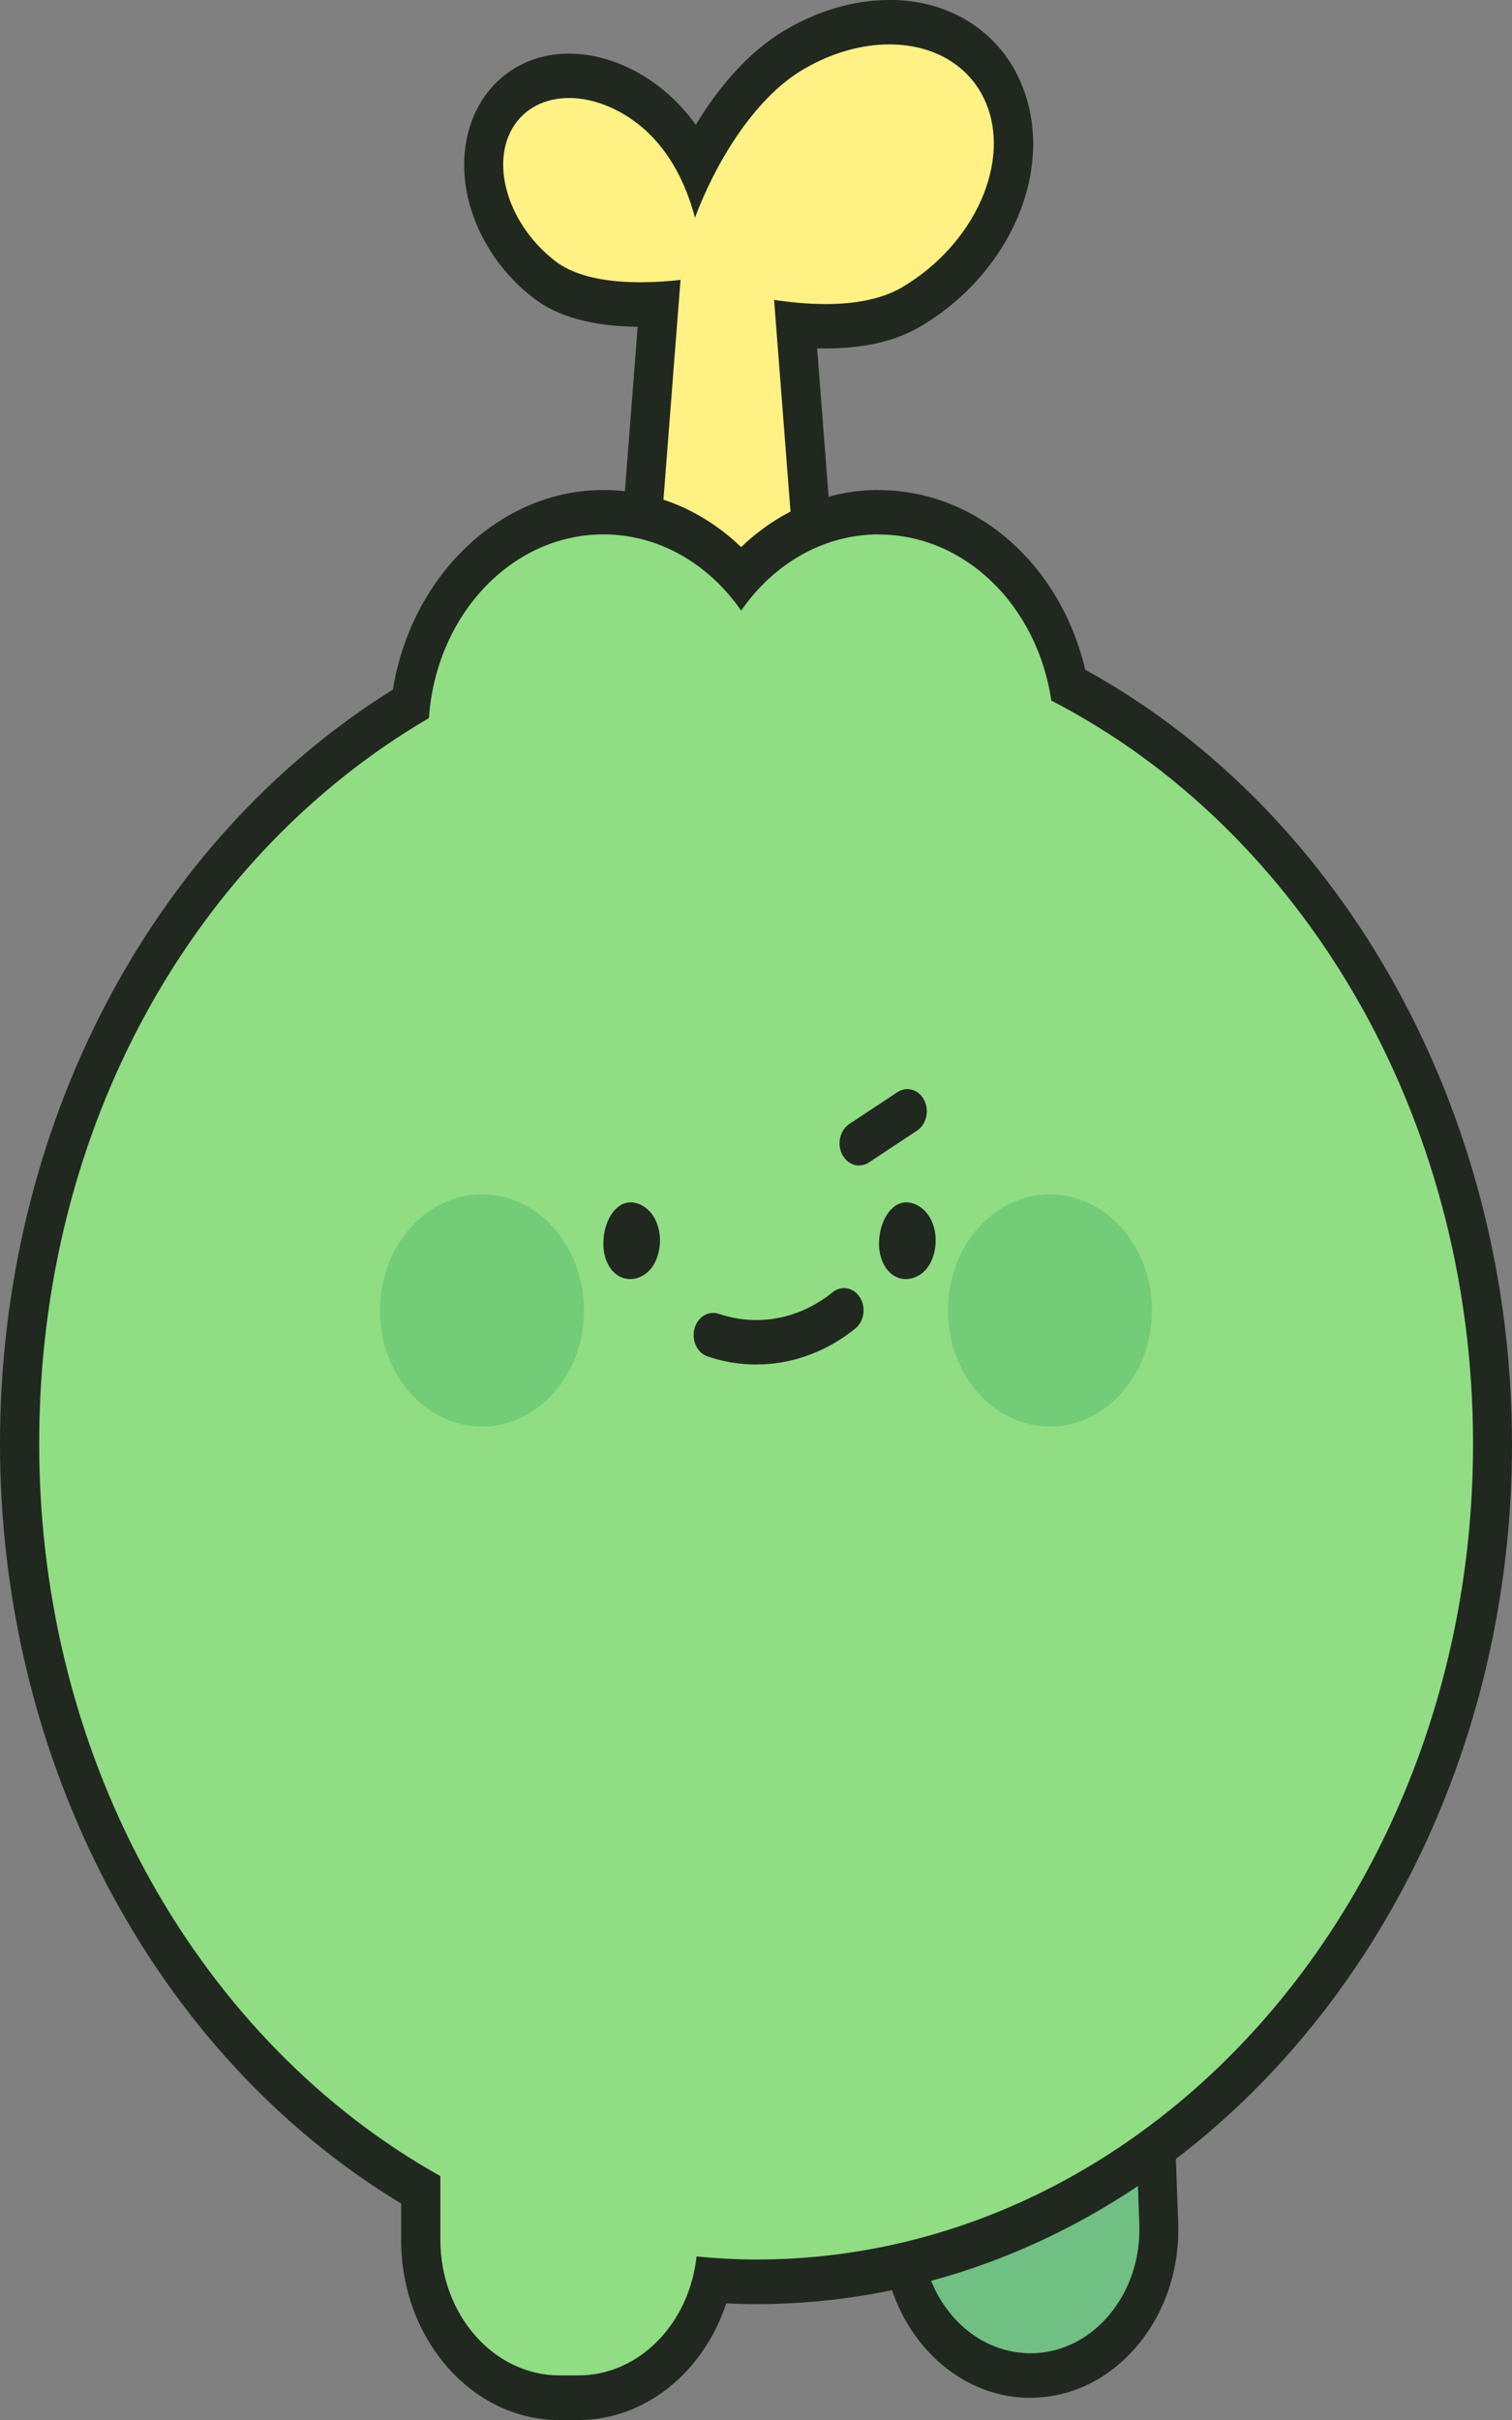 <svg width="50" height="80" viewBox="0 0 50 80" fill="none" xmlns="http://www.w3.org/2000/svg">
<rect x="0" y="0" width="50" height="80" fill="#808080" stroke="none"/>
<g clip-path="url(#clip0_100_5436)">
<path d="M21.285 25.644C21.104 25.644 20.931 25.559 20.81 25.405C20.689 25.255 20.626 25.048 20.643 24.845L21.792 10.052C21.582 10.065 21.378 10.068 21.176 10.068C19.779 10.068 18.713 9.793 18.004 9.246C16.184 7.844 15.472 5.409 16.42 3.817C16.915 2.985 17.791 2.506 18.822 2.506C19.701 2.506 20.631 2.85 21.441 3.476C22.086 3.974 22.625 4.646 23.031 5.458C23.791 3.974 24.901 2.454 26.252 1.655C27.266 1.055 28.357 0.737 29.409 0.737C31.103 0.737 32.494 1.573 33.136 2.972C34.208 5.311 32.866 8.528 30.141 10.144C29.42 10.57 28.467 10.786 27.306 10.786C26.992 10.786 26.658 10.77 26.312 10.74L27.407 24.845C27.424 25.051 27.361 25.255 27.24 25.405C27.119 25.556 26.946 25.644 26.764 25.644H21.291H21.285Z" fill="#FFF183"/>
<path d="M29.409 1.468C30.809 1.468 32.013 2.107 32.563 3.309C33.474 5.295 32.252 8.063 29.841 9.492C29.141 9.904 28.236 10.052 27.303 10.052C26.733 10.052 26.151 9.996 25.598 9.914L26.762 24.907H21.288L22.504 9.252C22.138 9.295 21.674 9.331 21.176 9.331C20.191 9.331 19.082 9.184 18.367 8.636C16.838 7.46 16.207 5.485 16.953 4.226C17.345 3.571 18.033 3.24 18.82 3.24C19.543 3.24 20.346 3.519 21.078 4.082C22.04 4.823 22.657 5.956 22.982 7.198C23.613 5.498 24.886 3.286 26.548 2.303C27.499 1.74 28.496 1.468 29.409 1.468ZM29.409 -0C28.254 -0 27.058 0.347 25.952 1.002C24.676 1.759 23.702 2.985 23.008 4.125C22.657 3.637 22.253 3.214 21.801 2.867C20.885 2.162 19.825 1.772 18.82 1.772C17.572 1.772 16.501 2.369 15.884 3.407C15.291 4.403 15.187 5.701 15.593 6.969C15.953 8.089 16.679 9.115 17.644 9.855C18.445 10.471 19.603 10.789 21.087 10.802L20.001 24.779C19.969 25.189 20.09 25.595 20.335 25.9C20.58 26.205 20.925 26.378 21.288 26.378H26.762C27.125 26.378 27.47 26.205 27.715 25.9C27.96 25.595 28.081 25.189 28.049 24.779L27.021 11.516C27.116 11.516 27.211 11.52 27.306 11.52C28.571 11.52 29.625 11.274 30.44 10.792C33.531 8.961 34.969 5.373 33.713 2.628C32.958 0.98 31.351 -0.003 29.412 -0.003L29.409 -0Z" fill="#212820"/>
<path d="M33.755 64.924L33.752 64.924C31.406 65.035 29.583 67.289 29.68 69.957L29.824 73.892C29.922 76.561 31.903 78.634 34.249 78.523L34.252 78.523C36.598 78.412 38.421 76.159 38.324 73.49L38.18 69.555C38.082 66.887 36.101 64.814 33.755 64.924Z" fill="#70BF83"/>
<path d="M34.064 79.266C32.834 79.266 31.665 78.748 30.751 77.795C29.789 76.789 29.227 75.413 29.176 73.925L29.032 69.994C28.919 66.924 31.025 64.322 33.721 64.195C36.426 64.044 38.708 66.462 38.817 69.532L38.961 73.463C39.016 74.951 38.558 76.373 37.671 77.467C36.783 78.562 35.576 79.201 34.269 79.26C34.2 79.263 34.13 79.266 34.061 79.266H34.064ZM33.929 65.659C33.88 65.659 33.828 65.659 33.779 65.662C31.791 65.757 30.241 67.671 30.325 69.931L30.469 73.863C30.509 74.957 30.921 75.97 31.63 76.71C32.339 77.451 33.26 77.831 34.222 77.792C35.185 77.746 36.075 77.277 36.726 76.471C37.38 75.665 37.717 74.617 37.676 73.522L37.532 69.591C37.452 67.389 35.85 65.659 33.932 65.659H33.929Z" fill="#212820"/>
<path d="M18.5 79.266C15.97 79.266 13.911 76.923 13.911 74.047V72.395C5.718 67.632 0.645 58.222 0.645 47.734C0.645 37.246 5.589 28.105 13.574 23.272C14.003 19.688 16.737 16.936 19.952 16.936C21.677 16.936 23.299 17.709 24.503 19.085C25.707 17.709 27.329 16.936 29.055 16.936C32.091 16.936 34.678 19.318 35.332 22.653C43.858 27.207 49.352 37.007 49.352 47.734C49.352 63.008 38.425 75.436 24.999 75.436C24.543 75.436 24.065 75.419 23.552 75.38C23.031 77.638 21.222 79.266 19.119 79.266H18.5Z" fill="#90DD83"/>
<path d="M29.057 17.67C31.93 17.67 34.306 20.045 34.767 23.161C42.988 27.394 48.712 36.8 48.712 47.731C48.712 62.622 38.097 74.695 25.004 74.695C24.339 74.695 23.685 74.656 23.034 74.594C22.795 76.809 21.138 78.526 19.125 78.526H18.506C16.328 78.526 14.562 76.517 14.562 74.04V71.937C6.706 67.543 1.296 58.356 1.296 47.727C1.296 37.099 6.533 28.21 14.184 23.738C14.418 20.34 16.91 17.666 19.957 17.666C21.807 17.666 23.449 18.656 24.509 20.186C25.569 18.652 27.214 17.666 29.06 17.666M29.06 16.198C27.369 16.198 25.773 16.873 24.509 18.086C23.244 16.873 21.645 16.198 19.957 16.198C16.532 16.198 13.603 19.036 12.992 22.797C4.958 27.807 0 37.289 0 47.734C0 58.179 5.061 67.887 13.265 72.844V74.05C13.265 77.333 15.613 80.003 18.5 80.003H19.119C21.337 80.003 23.267 78.417 24.016 76.144C24.356 76.16 24.682 76.17 24.999 76.17C38.783 76.17 50 63.415 50 47.734C50 36.84 44.483 26.876 35.888 22.139C35.061 18.652 32.29 16.202 29.055 16.202L29.06 16.198Z" fill="#212820"/>
<path d="M30.941 41.044C30.936 41.289 30.878 41.538 30.769 41.748C30.475 42.318 29.769 42.488 29.351 41.987C29.155 41.751 29.063 41.42 29.069 41.096C29.075 40.624 29.248 40.1 29.619 39.854C29.939 39.645 30.319 39.763 30.581 40.028C30.832 40.283 30.95 40.663 30.941 41.044Z" fill="#212820"/>
<path d="M21.824 41.044C21.818 41.289 21.761 41.538 21.651 41.748C21.357 42.318 20.652 42.488 20.234 41.987C20.038 41.751 19.946 41.42 19.952 41.096C19.957 40.624 20.13 40.1 20.502 39.854C20.822 39.645 21.202 39.763 21.464 40.028C21.715 40.283 21.833 40.663 21.824 41.044Z" fill="#212820"/>
<path d="M25.019 45.109C24.471 45.109 23.927 45.021 23.4 44.841C23.057 44.726 22.864 44.317 22.965 43.927C23.066 43.537 23.426 43.317 23.768 43.432C24.229 43.589 24.961 43.737 25.814 43.553C26.427 43.422 27.024 43.134 27.536 42.718C27.827 42.482 28.231 42.56 28.438 42.891C28.645 43.222 28.576 43.681 28.285 43.917C27.623 44.454 26.848 44.828 26.05 44.998C25.71 45.07 25.364 45.106 25.016 45.106L25.019 45.109Z" fill="#212820"/>
<path d="M28.409 38.531C28.188 38.531 27.971 38.399 27.85 38.163C27.672 37.813 27.776 37.364 28.084 37.158L29.68 36.103C29.988 35.9 30.383 36.017 30.561 36.368C30.74 36.719 30.636 37.167 30.328 37.374L28.732 38.429C28.631 38.498 28.519 38.527 28.409 38.527V38.531Z" fill="#212820"/>
<path opacity="0.6" d="M34.721 47.157C36.584 47.157 38.094 45.44 38.094 43.321C38.094 41.202 36.584 39.484 34.721 39.484C32.858 39.484 31.348 41.202 31.348 43.321C31.348 45.44 32.858 47.157 34.721 47.157Z" fill="#60C172"/>
<path opacity="0.6" d="M15.939 47.157C17.802 47.157 19.312 45.44 19.312 43.321C19.312 41.202 17.802 39.484 15.939 39.484C14.076 39.484 12.566 41.202 12.566 43.321C12.566 45.44 14.076 47.157 15.939 47.157Z" fill="#60C172"/>
</g>
<defs>
<clipPath id="clip0_100_5436">
<rect width="50" height="80" fill="white"/>
</clipPath>
</defs>
</svg>
